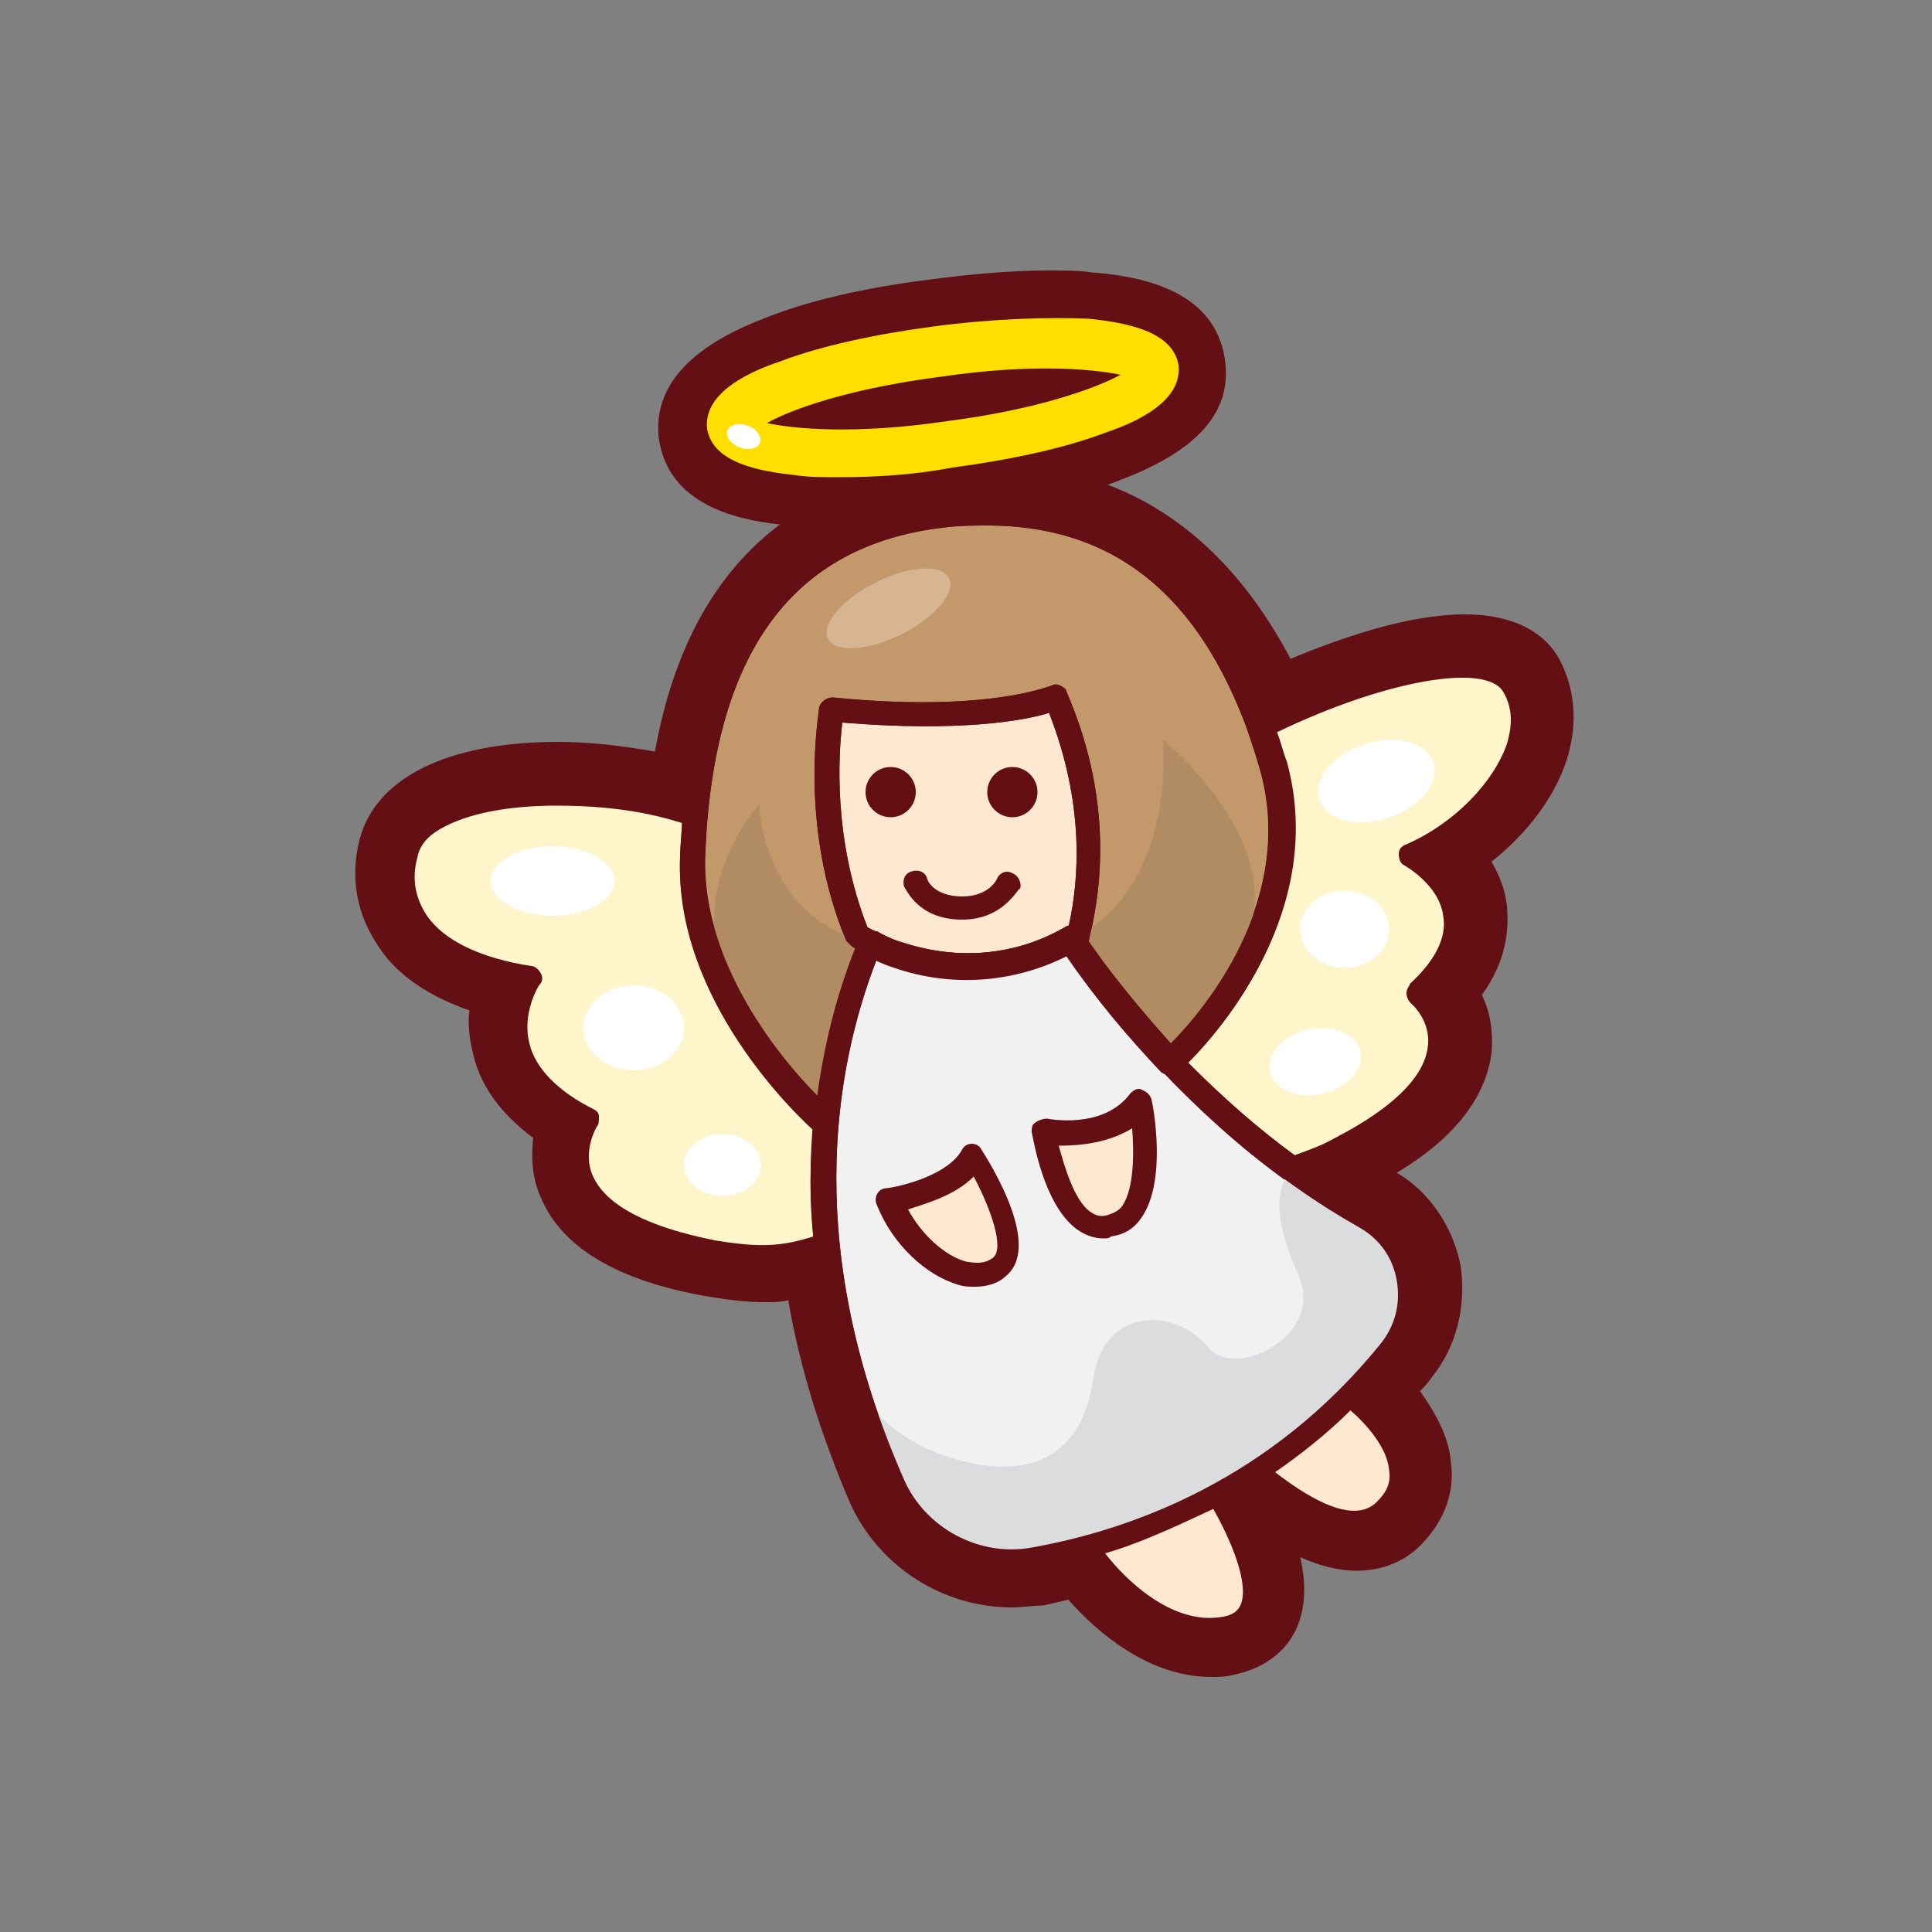 <?xml version="1.0" encoding="utf-8"?>
<!-- Generator: Adobe Illustrator 19.1.0, SVG Export Plug-In . SVG Version: 6.00 Build 0)  -->
<svg version="1.1" id="Layer_1" xmlns="http://www.w3.org/2000/svg" xmlns:xlink="http://www.w3.org/1999/xlink" x="0px" y="0px"
	 viewBox="0 0 100 100" style="enable-background:new 0 0 100 100;" xml:space="preserve">
<rect x="0" y="0" width="100" height="100" fill="#808080" stroke="none"/>
<style type="text/css">
	.st0{fill:#F1F1F2;}
	.st1{fill:#640F13;}
	.st2{fill:#FCE8D0;}
	.st3{fill:#E6E7E8;}
	.st4{fill:#DB4342;}
	.st5{fill:#FACCAA;}
	.st6{fill:#FFFFFF;}
	.st7{fill:#C83D3C;}
	.st8{fill:#98CF97;}
	.st9{fill:#83B585;}
	.st10{fill:#E86363;}
	.st11{fill:#FFDF00;}
	.st12{fill:#FFF69D;}
	.st13{fill:#FFF5CA;}
	.st14{fill:#D0AF8B;}
	.st15{fill:#BC3839;}
	.st16{fill:#E8DEB9;}
	.st17{fill:#DFC0A9;}
	.st18{fill:#640F14;}
	.st19{fill:#BADDEE;}
	.st20{fill:#9DD3ED;}
	.st21{fill:#D17663;}
	.st22{fill:#839CC1;}
	.st23{fill:#E0D682;}
	.st24{fill:#E07B25;}
	.st25{fill:#77A9C3;}
	.st26{fill:#008BB3;}
	.st27{fill:#2385A5;}
	.st28{fill:#6CADCA;}
	.st29{fill:#DBDCDD;}
	.st30{fill:#7AB17B;}
	.st31{fill:#C3996B;}
	.st32{fill:#B18C62;}
	.st33{fill:#D7B492;}
	.st34{fill:#F27575;}
	.st35{fill:#992E34;}
	.st36{fill:#D0D2D3;}
	.st37{fill:#AE3334;}
	.st38{fill:#A9865E;}
	.st39{fill:#231F20;}
	.st40{fill:#FCC010;}
	.st41{fill:#F4EDB8;}
	.st42{fill:#E29E16;}
</style>
<g>
	<path class="st1" d="M63.4,18.6c-0.4-2.7-2.7-4.2-6.9-4.5C55.9,14,55.1,14,54.2,14c-1.9,0-4.1,0.2-6.3,0.5c-3.2,0.4-6.2,1.1-8.4,2
		c-3.9,1.5-5.7,3.6-5.4,6.2c0.4,2.7,2.7,4.2,6.9,4.5c0.7,0.1,1.5,0.1,2.4,0.1c1.9,0,4.1-0.2,6.3-0.5c3.2-0.4,6.2-1.1,8.4-2
		C62,23.3,63.8,21.3,63.4,18.6z"/>
	<path class="st1" d="M51.1,26.6c7.3,0,11.6,4.3,14.1,11.1l0,0c3.4-1.7,7.6-3.1,10.4-3.1c1.3,0,2.3,0.3,2.7,1.1
		c1.5,2.7-1,6.8-5.3,8.8c0,0,5,2.7,0.4,7.2c0,0,4.3,3.7-4,8c-0.8,0.4-1.6,0.7-2.4,1c1.4,1,2.6,1.8,3.8,2.4c2.5,1.4,3.2,4.7,1.4,6.9
		c-0.7,0.8-1.4,1.6-2.1,2.3l0,0c0,0,0,0,0,0c0,0,4.4,3.2,1.9,6c-0.4,0.5-1,0.7-1.6,0.7c-2.3,0-5.2-2.7-5.2-2.7l0,0c0,0,0,0,0,0
		c-0.7,0.4-1.3,0.8-2,1.2c0.1,0,0.1-0.1,0.1-0.1s4,6.4,0.3,7c-0.2,0-0.5,0.1-0.7,0.1c-3.5,0-6.5-4.3-6.5-4.3c-1,0.3-1.9,0.5-2.7,0.6
		c-0.4,0.1-0.8,0.1-1.2,0.1c-2.6,0-5-1.5-6.1-3.9c-2-4.6-3.1-8.7-3.4-12.5c-1.3,0.4-2.2,0.6-3.4,0.6c-0.7,0-1.5-0.1-2.5-0.3
		c-9.7-1.8-6.5-6.8-6.5-6.8c-6-3-3.1-7.3-3.1-7.3c-4.9-0.7-7.1-3.2-6.4-6.3c0.5-2.1,3.8-3.1,7.8-3.1c2.3,0,4.8,0.3,7.2,1v0
		c0.7-6.9,3.3-14.3,12.8-15.4C49.6,26.6,50.4,26.6,51.1,26.6 M51.1,24L51.1,24c-0.8,0-1.7,0-2.5,0.1c-8.1,0.9-13.1,5.9-14.7,14.8
		c-1.7-0.3-3.4-0.5-5-0.5c-5.8,0-9.5,1.9-10.3,5.1c-0.5,2-0.1,3.9,1,5.5c0.7,1.1,2.1,2.4,4.7,3.3c-0.1,0.7,0,1.5,0.2,2.3
		c0.4,1.7,1.5,3.1,3.1,4.3c-0.1,0.9-0.1,2,0.4,3.1c1.1,2.6,4,4.3,8.6,5.1c1.2,0.2,2.1,0.3,3,0.3c0.4,0,0.8,0,1.2-0.1
		c0.6,3.5,1.7,7,3.2,10.5c1.5,3.3,4.8,5.4,8.4,5.4c0.5,0,1.1-0.1,1.6-0.1c0.4-0.1,0.9-0.2,1.3-0.3c1.4,1.6,4.1,4,7.4,4
		c0.4,0,0.7,0,1.1-0.1c1.5-0.3,2.7-1.1,3.3-2.4c0.5-1.1,0.5-2.4,0.2-3.7c0.9,0.4,1.9,0.7,2.9,0.7c1.4,0,2.6-0.5,3.5-1.5
		c1.1-1.2,1.6-2.6,1.4-4.1c-0.1-1.4-0.9-2.7-1.6-3.7c0.2-0.2,0.4-0.4,0.6-0.7c1.3-1.6,1.8-3.7,1.5-5.8c-0.4-2-1.6-3.8-3.3-4.8
		c3-1.8,4.6-3.9,4.9-6.2c0.1-1.2-0.1-2.2-0.5-3c1.3-1.8,1.4-3.4,1.3-4.6c-0.1-0.9-0.4-1.6-0.8-2.3c1.9-1.5,3.3-3.4,3.9-5.3
		c0.6-1.9,0.4-3.7-0.4-5.2c-0.6-1.1-2-2.3-4.9-2.3c-3,0-6.6,1.3-9,2.3C63.3,27.5,58.1,24,51.1,24L51.1,24z"/>
	<g>
		<path class="st31" d="M45,48.7c0.5,0.3,1,0.5,1.5,0.7c3.1,1,6.3,0.7,8.9-0.8c1.7,2.5,3.4,4.5,5.1,6.4c0.1-0.1,7.7-6.9,5.2-15.4
			c-2.5-8.5-7.6-14-17-12.9c-10.6,1.2-12.7,10.2-13,17.6C35.5,51.8,42.6,58,42.6,58l0.1,0C43.1,54.2,44,51.1,45,48.7z"/>
		<path class="st1" d="M42.6,58.6c-0.2,0-0.3-0.1-0.4-0.2c-0.3-0.3-7.3-6.5-7-14.1C35.7,33,40.1,27,48.7,26.1
			c8.8-1,14.8,3.5,17.7,13.4c2.6,8.8-5.1,15.7-5.4,16c-0.3,0.2-0.6,0.2-0.9,0c-1.7-1.8-3.4-3.8-4.9-6c-2.8,1.4-6,1.6-8.9,0.6
			c-0.3-0.1-0.6-0.2-1-0.4c-1,2.7-1.7,5.5-2,8.4c0,0.3-0.2,0.5-0.5,0.6l-0.1,0C42.7,58.6,42.6,58.6,42.6,58.6z M51.1,27.2
			c-0.7,0-1.4,0-2.2,0.1c-7.9,0.9-12,6.5-12.4,17c-0.2,5.6,4,10.6,5.8,12.4c0.4-2.9,1.1-5.6,2.2-8.2c0.1-0.2,0.2-0.3,0.4-0.3
			c0.2-0.1,0.3,0,0.5,0c0.5,0.3,1,0.5,1.4,0.6c2.8,0.9,5.8,0.7,8.4-0.8c0.3-0.2,0.6-0.1,0.8,0.2c1.4,2.1,3,4,4.6,5.8
			c1.6-1.6,6.6-7.4,4.6-14.3C62.7,31.3,58.1,27.2,51.1,27.2z"/>
	</g>
	<path class="st11" d="M43.4,24.7c-0.8,0-1.5,0-2.2-0.1c-1.8-0.2-4.3-0.6-4.6-2.4c-0.2-1.8,2-2.9,3.8-3.5c2.1-0.8,4.9-1.4,7.9-1.8
		c3-0.4,5.9-0.5,8.1-0.4c1.8,0.2,4.3,0.6,4.6,2.4l0,0c0.2,1.8-2,2.9-3.8,3.5c-2.1,0.8-4.9,1.4-7.9,1.8
		C47.2,24.6,45.2,24.7,43.4,24.7z M39.7,21.9c1.4,0.3,4.6,0.6,9.3-0.1c4.7-0.6,7.7-1.7,9-2.4c-1.4-0.3-4.6-0.6-9.3,0.1
		C44,20.1,40.9,21.2,39.7,21.9z"/>
	<g>
		<path class="st2" d="M54.7,36.1c0,0-3.3,1.4-11.6,0.6c0,0-1.2,5.8,1.3,11.7c0.7,0.4,1.4,0.7,2.1,1c3.2,1.1,6.6,0.6,9.3-1
			C56.5,45.8,56.9,41.3,54.7,36.1z"/>
		<path class="st1" d="M50.1,50.6c-1.3,0-2.5-0.2-3.8-0.6c-0.8-0.3-1.5-0.6-2.2-1c-0.1-0.1-0.2-0.2-0.3-0.3
			c-2.5-6-1.4-11.8-1.4-12.1c0.1-0.3,0.4-0.5,0.7-0.5c8,0.8,11.2-0.6,11.3-0.6c0.2-0.1,0.3-0.1,0.5,0c0.2,0.1,0.3,0.2,0.3,0.3
			c2.3,5.3,1.9,9.8,1.2,12.7c0,0.2-0.1,0.3-0.3,0.4C54.3,50,52.2,50.6,50.1,50.6z M44.9,48c0.6,0.3,1.2,0.6,1.8,0.8
			c2.9,1,6,0.7,8.6-0.8c0.6-2.6,0.8-6.5-1-11.1c-1.3,0.4-4.6,1-10.7,0.5C43.4,39,43.1,43.4,44.9,48z"/>
	</g>
	<g>
		<path class="st0" d="M55.5,48.6c-2.6,1.5-5.8,1.8-8.9,0.8c-0.5-0.2-1-0.4-1.5-0.7c-2.4,5.8-4.4,15.6,1.2,28.1
			c1.2,2.8,4.3,4.4,7.3,3.8C58.4,79.7,66,77.2,72,69.8c1.8-2.2,1.1-5.5-1.4-6.9C66.7,60.7,60.8,56.4,55.5,48.6z"/>
		<path class="st1" d="M52.2,81.4c-2.8,0-5.4-1.6-6.6-4.3c-5.6-12.6-3.7-22.5-1.2-28.6c0.1-0.2,0.2-0.3,0.4-0.3c0.2-0.1,0.3,0,0.5,0
			c0.5,0.3,1,0.5,1.4,0.6c2.8,0.9,5.8,0.7,8.4-0.8c0.3-0.2,0.6-0.1,0.8,0.2c5.3,7.7,11.1,11.9,15,14.1c1.4,0.8,2.3,2.1,2.6,3.6
			c0.3,1.5-0.1,3-1.1,4.2c-6,7.3-13.6,10-18.9,11C53.1,81.3,52.7,81.4,52.2,81.4z M45.4,49.6c-2.3,5.9-3.8,15.2,1.4,27
			c1.1,2.5,3.9,4,6.6,3.5c5.1-0.9,12.4-3.5,18.1-10.6c0.7-0.9,1-2,0.8-3.2c-0.2-1.2-0.9-2.2-2-2.8c-3.9-2.2-9.7-6.5-15.1-14.1
			c-2.8,1.4-6,1.6-8.9,0.6C46,49.9,45.7,49.8,45.4,49.6z"/>
	</g>
	<g>
		<g>
			<path class="st13" d="M78.2,35.5c-1.4-2.4-8-0.4-13,2.1c0.2,0.6,0.5,1.3,0.7,2c2.5,8.5-5.1,15.3-5.2,15.4
				c2.2,2.3,4.3,4.1,6.3,5.6c0.8-0.3,1.6-0.6,2.5-1c8.3-4.3,4-8,4-8c4.6-4.4-0.4-7.2-0.4-7.2C77.2,42.4,79.7,38.2,78.2,35.5z"/>
			<path class="st1" d="M66.8,61.1c-0.1,0-0.3,0-0.4-0.1c-2.2-1.6-4.3-3.5-6.3-5.6c-0.1-0.1-0.2-0.3-0.2-0.5c0-0.2,0.1-0.3,0.2-0.4
				c0.1-0.1,7.4-6.7,5.1-14.7c-0.2-0.7-0.4-1.3-0.6-1.9c-0.1-0.3,0-0.6,0.3-0.8c4.3-2.1,12.1-4.9,13.9-1.8v0
				c0.6,1.1,0.7,2.3,0.3,3.7c-0.7,2.1-2.5,4.2-4.9,5.5c0.7,0.6,1.5,1.6,1.7,2.9c0.2,1.4-0.4,2.8-1.7,4.2c0.4,0.6,1,1.6,0.9,2.9
				c-0.2,2-2.1,3.9-5.4,5.6c-0.8,0.4-1.6,0.7-2.6,1C67,61.1,66.9,61.1,66.8,61.1z M61.5,55c1.8,1.8,3.6,3.4,5.5,4.8
				c0.8-0.3,1.4-0.5,2.1-0.9c2.9-1.5,4.6-3.1,4.8-4.7c0.2-1.4-0.9-2.3-0.9-2.3c-0.1-0.1-0.2-0.3-0.2-0.5c0-0.2,0.1-0.3,0.2-0.5
				c1.3-1.2,1.9-2.4,1.7-3.5c-0.2-1.6-2-2.6-2-2.6c-0.2-0.1-0.3-0.3-0.3-0.6c0-0.2,0.1-0.4,0.4-0.5c2.5-1.1,4.5-3.2,5.2-5.2
				c0.2-0.7,0.4-1.7-0.2-2.7v0c-0.9-1.5-6.1-0.6-11.7,2.1c0.2,0.5,0.3,1,0.5,1.5C68.7,47,63.2,53.3,61.5,55z"/>
		</g>
	</g>
	<g>
		<g>
			<path class="st13" d="M42.8,57.4c0,0.2-0.1,0.4-0.1,0.6l-0.1,0c0,0-7.1-6.2-6.8-13.6c0-0.8,0.1-1.5,0.2-2.3
				c-6.7-1.9-14.3-1.1-15,2.1c-0.7,3.1,1.5,5.6,6.4,6.3c0,0-2.9,4.3,3.1,7.3c0,0-3.2,5.1,6.5,6.8c2.7,0.5,3.8,0.3,5.9-0.3
				C42.5,61.8,42.6,59.5,42.8,57.4z"/>
			<path class="st1" d="M39.4,65.5c-0.7,0-1.6-0.1-2.6-0.3c-3.9-0.7-6.3-2.1-7.2-4c-0.6-1.3-0.3-2.5,0-3.2c-1.9-1.1-3-2.4-3.4-3.9
				c-0.3-1.3,0-2.4,0.2-3.2c-2.5-0.5-4.4-1.5-5.4-3c-0.8-1.1-1-2.5-0.7-4c0.2-0.9,0.8-1.7,1.8-2.3c2.9-1.7,8.6-1.8,14-0.3
				c0.3,0.1,0.5,0.4,0.5,0.7c-0.1,0.8-0.1,1.5-0.2,2.3c-0.2,5.8,4.3,10.9,5.9,12.5c0.1-0.1,0.3-0.2,0.5-0.2c0.3,0,0.6,0.3,0.6,0.7v0
				l0,0c-0.3,2.3-0.3,4.6,0,6.8c0,0.3-0.2,0.6-0.5,0.7C41.7,65.3,40.7,65.5,39.4,65.5z M28.8,41.7c-2.5,0-4.6,0.4-6,1.2
				c-0.7,0.4-1.1,0.9-1.2,1.5c-0.3,1.1-0.1,2.1,0.5,3c0.9,1.3,2.8,2.2,5.4,2.6c0.2,0,0.4,0.2,0.5,0.4c0.1,0.2,0.1,0.4-0.1,0.6
				c0,0-0.9,1.4-0.5,3c0.3,1.3,1.5,2.5,3.3,3.4c0.2,0.1,0.3,0.2,0.3,0.4c0,0.2,0,0.4-0.1,0.5c0,0-0.8,1.3-0.2,2.6
				c0.7,1.5,2.8,2.6,6.3,3.3c2.4,0.4,3.5,0.3,5.1-0.2c-0.2-1.8-0.2-3.7,0-5.5c-0.9-0.8-7.2-6.8-6.9-14.1c0-0.6,0.1-1.2,0.1-1.8
				C33.1,41.9,30.9,41.7,28.8,41.7z"/>
		</g>
	</g>
	<circle class="st1" cx="46.1" cy="41" r="1.3"/>
	<circle class="st1" cx="52.4" cy="41" r="1.3"/>
	<path class="st1" d="M49.8,47.6c-2.3,0-2.9-1.6-3-1.7c-0.1-0.3,0-0.7,0.4-0.8c0.3-0.1,0.7,0,0.8,0.4c0,0.1,0.4,0.9,1.8,0.9
		c1.4,0,1.8-0.9,1.8-0.9c0.1-0.3,0.5-0.5,0.8-0.3c0.3,0.1,0.5,0.5,0.4,0.8C52.7,45.9,52,47.6,49.8,47.6z"/>
	<g>
		<path class="st2" d="M56.2,80c0,0,3.4,4.9,7.1,4.3c3.8-0.6-0.3-7-0.3-7S58.9,79.4,56.2,80z"/>
		<path class="st1" d="M62.6,85c-3.8,0-6.8-4.4-7-4.6c-0.1-0.2-0.1-0.4-0.1-0.6c0.1-0.2,0.2-0.3,0.4-0.4c2.6-0.6,6.7-2.7,6.7-2.7
			c0.3-0.2,0.6-0.1,0.8,0.2c0.3,0.4,2.7,4.4,1.7,6.6c-0.2,0.5-0.7,1.2-1.9,1.4C63.1,85,62.9,85,62.6,85z M57.2,80.4
			c1,1.3,3.4,3.7,6,3.3c0.7-0.1,0.9-0.4,1-0.6c0.5-1.1-0.5-3.4-1.4-5C61.7,78.6,59.3,79.8,57.2,80.4z"/>
	</g>
	<g>
		<path class="st2" d="M69.9,72.2C69.8,72.2,69.8,72.2,69.9,72.2c-1.6,1.6-3.3,2.9-4.9,4l0,0c0,0,4.7,4.3,6.8,2
			C74.2,75.4,69.9,72.2,69.9,72.2z"/>
		<path class="st1" d="M70.1,79.4c-2.5,0-5.5-2.7-5.6-2.8c-0.1-0.1-0.2-0.3-0.2-0.5c0-0.2,0.1-0.4,0.3-0.5c1.7-1.1,3.4-2.4,4.8-3.9
			c0.2-0.2,0.4-0.2,0.6-0.2c0.1,0,0.1,0,0.2,0.1c0,0,0,0,0,0c0.1,0.1,2.7,2,2.9,4.3c0.1,1-0.2,1.8-0.9,2.6
			C71.6,79.2,70.9,79.4,70.1,79.4z M66,76.2c1.3,1,4,2.9,5.3,1.5c0.5-0.5,0.7-1,0.6-1.6c-0.1-1.2-1.2-2.4-2-3.1
			C68.7,74.2,67.3,75.3,66,76.2z"/>
	</g>
	<ellipse transform="matrix(0.937 0.349 -0.349 0.937 10.31 -12.018)" class="st6" cx="38.5" cy="22.6" rx="0.9" ry="0.6"/>
	<ellipse class="st6" cx="28.6" cy="45.6" rx="3.2" ry="1.8"/>
	<ellipse class="st6" cx="32.8" cy="53.2" rx="2.6" ry="2.2"/>
	<ellipse class="st6" cx="37.4" cy="60.3" rx="2" ry="1.6"/>
	<ellipse transform="matrix(0.95 -0.314 0.314 0.95 -9.081 24.403)" class="st6" cx="71.2" cy="40.4" rx="3.1" ry="2"/>
	<ellipse class="st6" cx="69.6" cy="48.1" rx="2.3" ry="2"/>
	<ellipse transform="matrix(0.976 -0.218 0.218 0.976 -10.355 16.217)" class="st6" cx="68.1" cy="54.9" rx="2.4" ry="1.7"/>
	<g>
		<path class="st2" d="M46,62.1c0,0,3.3-0.4,4.4-2.3c0,0,2.9,4.5,1.3,5.8S47.2,64.9,46,62.1z"/>
		<path class="st1" d="M50.5,66.6c-0.3,0-0.6,0-0.9-0.1c-1.7-0.5-3.4-2.1-4.2-4.1c-0.1-0.2-0.1-0.4,0-0.6c0.1-0.2,0.3-0.3,0.5-0.3
			c0.8-0.1,3.2-0.7,3.9-2c0.1-0.2,0.3-0.3,0.5-0.3c0.2,0,0.4,0.1,0.5,0.3c0.5,0.8,3.2,5.1,1.2,6.6C51.7,66.4,51.1,66.6,50.5,66.6z
			 M47,62.6c0.7,1.3,1.9,2.4,3,2.7c0.6,0.1,1,0.1,1.4-0.2c0.6-0.5-0.1-2.5-1-4.2C49.4,61.9,47.9,62.3,47,62.6z"/>
	</g>
	<g>
		<path class="st2" d="M54.1,58.5c0,0,3.3,0.7,5-1.5c0,0,1.2,6-1.6,6.4C54.8,63.9,54.1,58.5,54.1,58.5z"/>
		<path class="st1" d="M57.1,64.1c-0.5,0-1-0.2-1.4-0.5c-1.7-1.3-2.2-4.6-2.3-5c0-0.2,0-0.4,0.2-0.5c0.1-0.1,0.4-0.2,0.6-0.2
			c0,0,2.9,0.6,4.3-1.3c0.2-0.2,0.4-0.3,0.6-0.2c0.2,0.1,0.4,0.2,0.5,0.5c0.1,0.4,0.8,4.2-0.5,6.1c-0.4,0.6-0.9,0.9-1.6,1
			C57.4,64.1,57.3,64.1,57.1,64.1z M54.8,59.3c0.3,1.1,0.8,2.8,1.6,3.4c0.3,0.2,0.5,0.3,0.9,0.2c0.3-0.1,0.6-0.2,0.8-0.5
			c0.6-0.9,0.6-2.7,0.5-4C57.3,59.2,55.8,59.3,54.8,59.3z"/>
	</g>
	<path class="st29" d="M70.6,62.9c-0.6-0.3-3.1-2-3.8-2.4c-1,1.4-0.6,3.2,0.4,5.5c1.4,3.1-3.2,5.4-4.6,3.8c-1.9-2.3-5.5-2-6,1.5
		c-0.5,3.5-2.6,5.4-6.9,4.3c-4.4-1.2-5.4-4.1-5.4-4.1s0,0-0.1,0c0.5,1.7,1.2,3.5,2,5.4c1.2,2.8,4.3,4.4,7.3,3.8
		C58.4,79.7,66,77.2,72,69.8C73.8,67.6,73.1,64.3,70.6,62.9z"/>
	<path class="st1" d="M52.2,81.4c-2.8,0-5.4-1.6-6.6-4.3c-5.6-12.6-3.7-22.5-1.2-28.6c0.1-0.2,0.2-0.3,0.4-0.3c0.2-0.1,0.3,0,0.5,0
		c0.5,0.3,1,0.5,1.4,0.6c2.8,0.9,5.8,0.7,8.4-0.8c0.3-0.2,0.6-0.1,0.8,0.2c5.3,7.7,11.1,11.9,15,14.1c1.4,0.8,2.3,2.1,2.6,3.6
		c0.3,1.5-0.1,3-1.1,4.2c-6,7.3-13.6,10-18.9,11C53.1,81.3,52.7,81.4,52.2,81.4z M45.4,49.6c-2.3,5.9-3.8,15.2,1.4,27
		c1.1,2.5,3.9,4,6.6,3.5c5.1-0.9,12.4-3.5,18.1-10.6c0.7-0.9,1-2,0.8-3.2c-0.2-1.2-0.9-2.2-2-2.8c-3.9-2.2-9.7-6.5-15.1-14.1
		c-2.8,1.4-6,1.6-8.9,0.6C46,49.9,45.7,49.8,45.4,49.6z"/>
	<path class="st32" d="M39.3,41.6c0,0,0.1,5.9,5.7,7.2l-2.3,9.2C42.7,57.9,32.5,50,39.3,41.6z"/>
	<path class="st32" d="M55.5,48.6c0,0,5.1-1.9,4.7-10.3c0,0,7.3,5.9,3.8,11.3C60.6,55,60.6,55,60.6,55L55.5,48.6z"/>
	<path class="st1" d="M42.6,58.6c-0.2,0-0.3-0.1-0.4-0.2c-0.3-0.3-7.3-6.5-7-14.1C35.7,33,40.1,27,48.7,26.1
		c8.8-1,14.8,3.5,17.7,13.4c2.6,8.8-5.1,15.7-5.4,16c-0.3,0.2-0.6,0.2-0.9,0c-1.7-1.8-3.4-3.8-4.9-6c-2.8,1.4-6,1.6-8.9,0.6
		c-0.3-0.1-0.6-0.2-1-0.4c-1,2.7-1.7,5.5-2,8.4c0,0.3-0.2,0.5-0.5,0.6l-0.1,0C42.7,58.6,42.6,58.6,42.6,58.6z M51.1,27.2
		c-0.7,0-1.4,0-2.2,0.1c-7.9,0.9-12,6.5-12.4,17c-0.2,5.6,4,10.6,5.8,12.4c0.4-2.9,1.1-5.6,2.2-8.2c0.1-0.2,0.2-0.3,0.4-0.3
		c0.2-0.1,0.3,0,0.5,0c0.5,0.3,1,0.5,1.4,0.6c2.8,0.9,5.8,0.7,8.4-0.8c0.3-0.2,0.6-0.1,0.8,0.2c1.4,2.1,3,4,4.6,5.8
		c1.6-1.6,6.6-7.4,4.6-14.3C62.7,31.3,58.1,27.2,51.1,27.2z"/>
	<path class="st1" d="M50.1,50.6c-1.3,0-2.5-0.2-3.8-0.6c-0.8-0.3-1.5-0.6-2.2-1c-0.1-0.1-0.2-0.2-0.3-0.3c-2.5-6-1.4-11.8-1.4-12.1
		c0.1-0.3,0.4-0.5,0.7-0.5c8,0.8,11.2-0.6,11.3-0.6c0.2-0.1,0.3-0.1,0.5,0c0.2,0.1,0.3,0.2,0.3,0.3c2.3,5.3,1.9,9.8,1.2,12.7
		c0,0.2-0.1,0.3-0.3,0.4C54.3,50,52.2,50.6,50.1,50.6z M44.9,48c0.6,0.3,1.2,0.6,1.8,0.8c2.9,1,6,0.7,8.6-0.8
		c0.6-2.6,0.8-6.5-1-11.1c-1.3,0.4-4.6,1-10.7,0.5C43.4,39,43.1,43.4,44.9,48z"/>
	<ellipse transform="matrix(0.894 -0.448 0.448 0.894 -9.246 23.936)" class="st33" cx="46" cy="31.5" rx="3.5" ry="1.5"/>
</g>
</svg>
